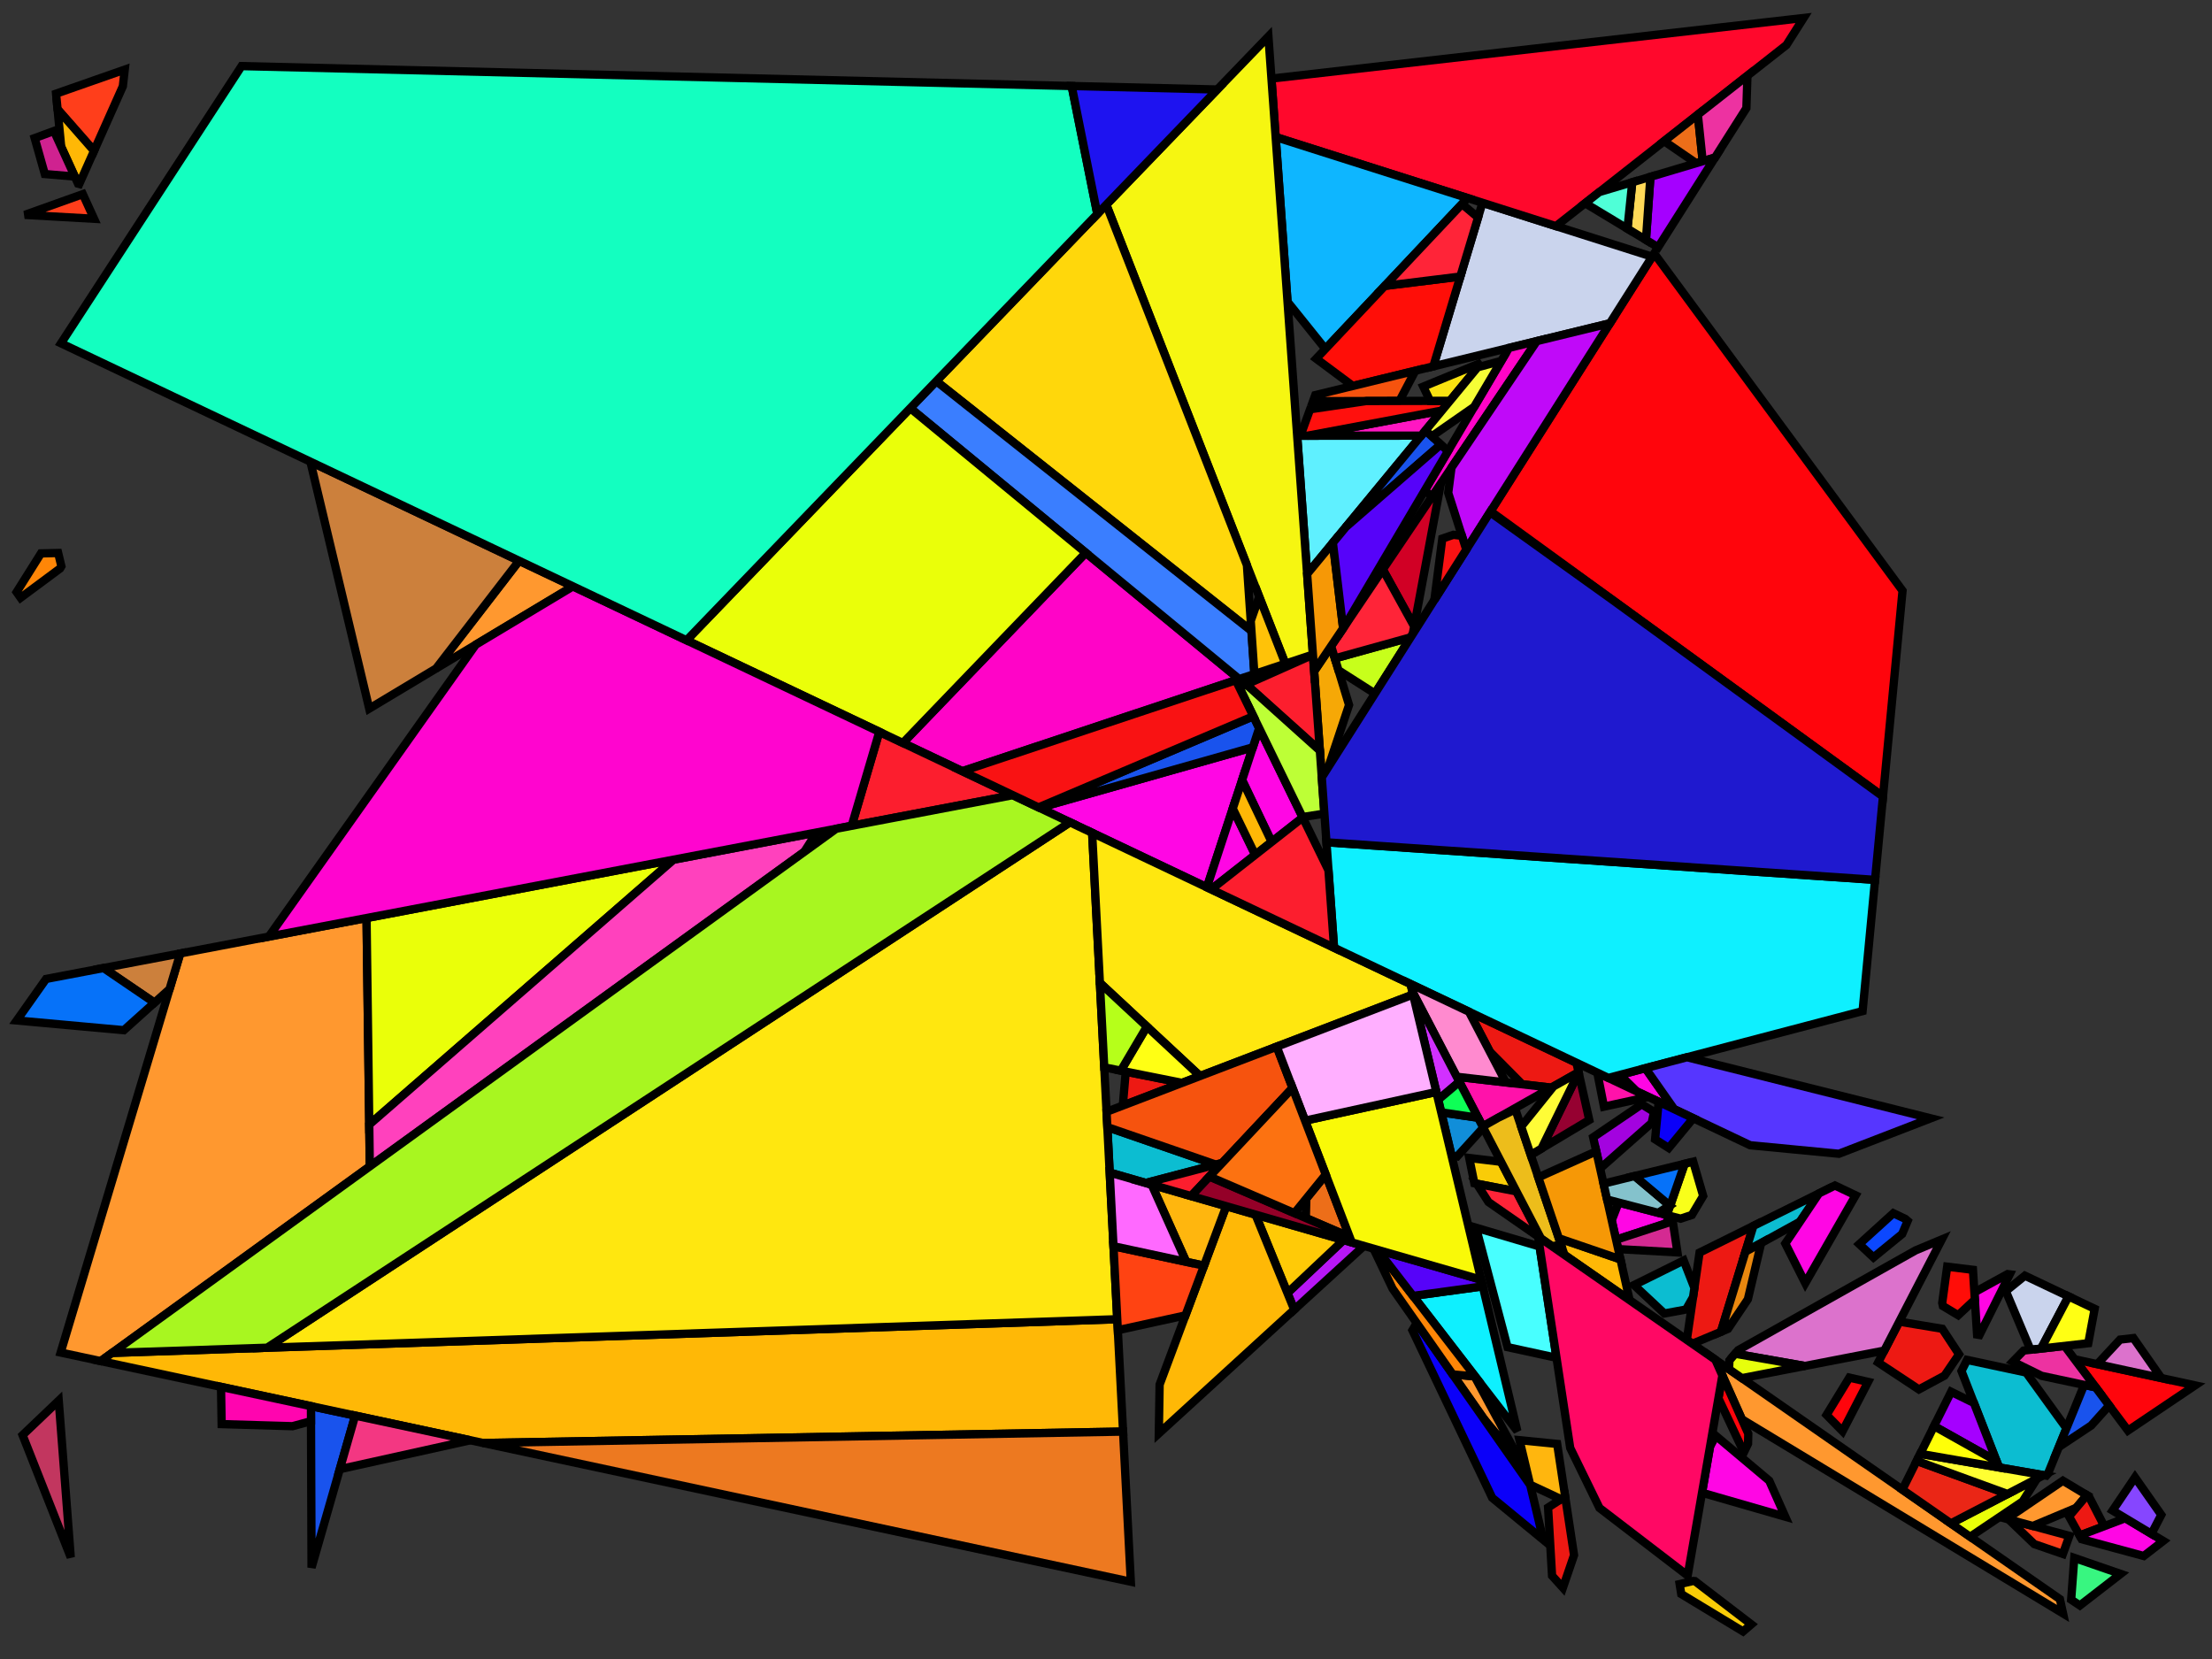 <?xml version="1.0" encoding="iso-8859-1" standalone="no"?>
<!DOCTYPE svg PUBLIC "-//W3C//DTD SVG 1.0//EN" "http://www.w3.org/TR/2001/REC-SVG-20010904/DTD/svg10.dtd">
<svg xmlns="http://www.w3.org/2000/svg" width="800" height="600">
<rect width="100%" height="100%" fill="#333333" stroke="none"/>
<path style="fill:rgb(0, 0, 0);fill-opacity:0.0;fill-rule:evenodd;stroke:rgb(0, 0, 0);stroke-width:0.0;" d="M 0, 600 L 800, 600 L 800, 0 L 0, 0 z "/>
<path style="fill:rgb(72, 255, 255);fill-opacity:1.0;fill-rule:evenodd;stroke:rgb(0, 0, 0);stroke-width:3.0;" d="M 556.815, 450.808 L 562.933, 491.063 L 545.224, 487.21 L 533.835, 444.025 z "/>
<path style="fill:rgb(255, 62, 27);fill-opacity:1.0;fill-rule:evenodd;stroke:rgb(0, 0, 0);stroke-width:3.0;" d="M 44.433, 31.19 L 34.013, 54.557 L 20.82, 39.526 L 20.275, 33.877 L 45.112, 25.179 z "/>
<path style="fill:rgb(255, 62, 27);fill-opacity:1.0;fill-rule:evenodd;stroke:rgb(0, 0, 0);stroke-width:3.0;" d="M 748.41, 555.465 L 746.07, 562.011 L 735.712, 558.434 L 726.432, 549.515 z "/>
<path style="fill:rgb(255, 62, 27);fill-opacity:1.0;fill-rule:evenodd;stroke:rgb(0, 0, 0);stroke-width:3.0;" d="M 34.018, 79.126 L 8.979, 77.71 L 29.95, 70.219 z "/>
<path style="fill:rgb(255, 152, 47);fill-opacity:1.0;fill-rule:evenodd;stroke:rgb(0, 0, 0);stroke-width:3.0;" d="M 754.767, 540.736 L 750.918, 545.31 L 735.212, 551.892 L 725.761, 549.333 L 746.073, 535.52 z "/>
<path style="fill:rgb(255, 152, 47);fill-opacity:1.0;fill-rule:evenodd;stroke:rgb(0, 0, 0);stroke-width:3.0;" d="M 133.747, 421.835 L 36.456, 492.269 L 21.936, 489.16 L 65.189, 344.824 L 132.565, 332.015 z "/>
<path style="fill:rgb(255, 152, 47);fill-opacity:1.0;fill-rule:evenodd;stroke:rgb(0, 0, 0);stroke-width:3.0;" d="M 207.219, 212.065 L 157.705, 241.774 L 187.743, 202.819 z "/>
<path style="fill:rgb(255, 152, 47);fill-opacity:1.0;fill-rule:evenodd;stroke:rgb(0, 0, 0);stroke-width:3.0;" d="M 533.307, 497.795 L 550.951, 530.409 L 536.498, 512.923 L 525.391, 497.076 z "/>
<path style="fill:rgb(255, 152, 47);fill-opacity:1.0;fill-rule:evenodd;stroke:rgb(0, 0, 0);stroke-width:3.0;" d="M 745, 578.36 L 746.129, 583.529 L 629.973, 513.296 L 620.385, 491.761 z "/>
<path style="fill:rgb(255, 5, 12);fill-opacity:1.0;fill-rule:evenodd;stroke:rgb(0, 0, 0);stroke-width:3.0;" d="M 688.079, 213.643 L 681.005, 288.078 L 539.089, 184.92 L 598.259, 91.658 z "/>
<path style="fill:rgb(255, 5, 12);fill-opacity:1.0;fill-rule:evenodd;stroke:rgb(0, 0, 0);stroke-width:3.0;" d="M 675.623, 499.774 L 666.389, 517.618 L 660.603, 511.722 L 668.837, 498.227 z "/>
<path style="fill:rgb(255, 5, 12);fill-opacity:1.0;fill-rule:evenodd;stroke:rgb(0, 0, 0);stroke-width:3.0;" d="M 632.287, 518.492 L 632.205, 522.138 L 630.7, 525.263 L 621.488, 505.701 L 622.919, 497.453 z "/>
<path style="fill:rgb(255, 5, 12);fill-opacity:1.0;fill-rule:evenodd;stroke:rgb(0, 0, 0);stroke-width:3.0;" d="M 793.882, 501.043 L 769.614, 517.376 L 750.311, 491.597 z "/>
<path style="fill:rgb(237, 25, 19);fill-opacity:1.0;fill-rule:evenodd;stroke:rgb(0, 0, 0);stroke-width:3.0;" d="M 702.442, 480.573 L 708.513, 489.807 L 703.265, 497.514 L 693.996, 502.506 L 679.253, 492.759 L 686.897, 477.987 z "/>
<path style="fill:rgb(237, 25, 19);fill-opacity:1.0;fill-rule:evenodd;stroke:rgb(0, 0, 0);stroke-width:3.0;" d="M 755.465, 541.155 L 761.03, 551.965 L 752.131, 555.34 L 748.296, 548.427 L 754.767, 540.736 z "/>
<path style="fill:rgb(237, 25, 19);fill-opacity:1.0;fill-rule:evenodd;stroke:rgb(0, 0, 0);stroke-width:3.0;" d="M 427.527, 391.637 L 406.085, 399.839 L 407.14, 387.572 z "/>
<path style="fill:rgb(237, 25, 19);fill-opacity:1.0;fill-rule:evenodd;stroke:rgb(0, 0, 0);stroke-width:3.0;" d="M 569.276, 562.438 L 565.247, 574.226 L 561.319, 569.876 L 559.883, 545.211 L 566.058, 541.233 z "/>
<path style="fill:rgb(237, 25, 19);fill-opacity:1.0;fill-rule:evenodd;stroke:rgb(0, 0, 0);stroke-width:3.0;" d="M 570.143, 384.366 L 570.911, 387.795 L 561.052, 393.371 L 550.539, 392.157 L 538.792, 380.312 L 531.269, 365.911 z "/>
<path style="fill:rgb(237, 25, 19);fill-opacity:1.0;fill-rule:evenodd;stroke:rgb(0, 0, 0);stroke-width:3.0;" d="M 622.39, 481.672 L 612.076, 485.987 L 610.066, 484.59 L 614.665, 453.02 L 634.139, 443.369 z "/>
<path style="fill:rgb(202, 212, 237);fill-opacity:1.0;fill-rule:evenodd;stroke:rgb(0, 0, 0);stroke-width:3.0;" d="M 748.112, 468.858 L 738.186, 487.732 L 734.36, 488.168 L 725.439, 466.963 L 732.334, 461.368 z "/>
<path style="fill:rgb(202, 212, 237);fill-opacity:1.0;fill-rule:evenodd;stroke:rgb(0, 0, 0);stroke-width:3.0;" d="M 597.509, 92.841 L 582.224, 116.933 L 518.381, 132.492 L 536.158, 73.343 z "/>
<path style="fill:rgb(95, 240, 255);fill-opacity:1.0;fill-rule:evenodd;stroke:rgb(0, 0, 0);stroke-width:3.0;" d="M 472.741, 207.587 L 469.139, 157.577 L 514.012, 157.545 z "/>
<path style="fill:rgb(150, 1, 49);fill-opacity:1.0;fill-rule:evenodd;stroke:rgb(0, 0, 0);stroke-width:3.0;" d="M 574.778, 405.057 L 557.504, 415.374 L 570.94, 387.923 z "/>
<path style="fill:rgb(255, 8, 44);fill-opacity:1.0;fill-rule:evenodd;stroke:rgb(0, 0, 0);stroke-width:3.0;" d="M 646.079, 16.287 L 562.732, 81.788 L 461.359, 49.571 L 459.836, 28.419 L 652.287, 6.502 z "/>
<path style="fill:rgb(12, 189, 209);fill-opacity:1.0;fill-rule:evenodd;stroke:rgb(0, 0, 0);stroke-width:3.0;" d="M 732.787, 496.395 L 747.365, 516.556 L 740.642, 533.042 L 740.066, 533.684 L 722.98, 530.729 L 709.404, 495.859 L 711.413, 491.831 z "/>
<path style="fill:rgb(12, 189, 209);fill-opacity:1.0;fill-rule:evenodd;stroke:rgb(0, 0, 0);stroke-width:3.0;" d="M 612.803, 465.797 L 612.318, 469.13 L 609.779, 473.599 L 601.933, 475.039 L 590.975, 464.76 L 608.919, 455.867 z "/>
<path style="fill:rgb(12, 189, 209);fill-opacity:1.0;fill-rule:evenodd;stroke:rgb(0, 0, 0);stroke-width:3.0;" d="M 439.735, 421.201 L 414.392, 427.844 L 401.334, 424.077 L 400.485, 407.64 z "/>
<path style="fill:rgb(12, 189, 209);fill-opacity:1.0;fill-rule:evenodd;stroke:rgb(0, 0, 0);stroke-width:3.0;" d="M 650.988, 441.832 L 631.285, 452.675 L 634.139, 443.369 L 657.846, 431.621 z "/>
<path style="fill:rgb(246, 168, 6);fill-opacity:1.0;fill-rule:evenodd;stroke:rgb(0, 0, 0);stroke-width:3.0;" d="M 487.905, 254.965 L 480.455, 277.337 L 478.039, 281.145 L 475.275, 242.772 L 481.421, 233.659 z "/>
<path style="fill:rgb(237, 110, 25);fill-opacity:1.0;fill-rule:evenodd;stroke:rgb(0, 0, 0);stroke-width:3.0;" d="M 488.107, 447.334 L 472.27, 440.516 L 472.445, 433.464 L 479.475, 424.808 z "/>
<path style="fill:rgb(237, 110, 25);fill-opacity:1.0;fill-rule:evenodd;stroke:rgb(0, 0, 0);stroke-width:3.0;" d="M 615.803, 58.312 L 613.45, 59.014 L 601.84, 51.053 L 614.05, 41.458 z "/>
<path style="fill:rgb(249, 204, 7);fill-opacity:1.0;fill-rule:evenodd;stroke:rgb(0, 0, 0);stroke-width:3.0;" d="M 612.984, 571.833 L 633.382, 587.471 L 630.391, 590.034 L 608.049, 576.502 L 607.466, 572.91 L 612.345, 571.785 z "/>
<path style="fill:rgb(249, 204, 7);fill-opacity:1.0;fill-rule:evenodd;stroke:rgb(0, 0, 0);stroke-width:3.0;" d="M 542.865, 420.181 L 548.435, 430.877 L 533.221, 427.951 L 531.369, 418.799 z "/>
<path style="fill:rgb(56, 246, 128);fill-opacity:1.0;fill-rule:evenodd;stroke:rgb(0, 0, 0);stroke-width:3.0;" d="M 766.959, 569.225 L 752.212, 580.644 L 749.066, 578.545 L 750.194, 563.436 z "/>
<path style="fill:rgb(14, 182, 255);fill-opacity:1.0;fill-rule:evenodd;stroke:rgb(0, 0, 0);stroke-width:3.0;" d="M 530.775, 71.632 L 479.337, 126.2 L 465.651, 109.153 L 461.359, 49.571 z "/>
<path style="fill:rgb(255, 6, 228);fill-opacity:1.0;fill-rule:evenodd;stroke:rgb(0, 0, 0);stroke-width:3.0;" d="M 671.111, 432.302 L 652.907, 464.062 L 645.682, 449.733 L 657.846, 431.621 L 663.635, 428.752 z "/>
<path style="fill:rgb(255, 6, 228);fill-opacity:1.0;fill-rule:evenodd;stroke:rgb(0, 0, 0);stroke-width:3.0;" d="M 726.845, 460.889 L 715.911, 482.813 L 715.04, 482.668 L 714.067, 467.387 L 726.081, 460.795 z "/>
<path style="fill:rgb(255, 6, 228);fill-opacity:1.0;fill-rule:evenodd;stroke:rgb(0, 0, 0);stroke-width:3.0;" d="M 639.867, 535.517 L 645.667, 548.543 L 615.562, 539.867 L 618.454, 523.195 L 620.544, 519.279 z "/>
<path style="fill:rgb(255, 6, 228);fill-opacity:1.0;fill-rule:evenodd;stroke:rgb(0, 0, 0);stroke-width:3.0;" d="M 436.493, 320.915 L 375.919, 292.157 L 453.117, 270.27 z "/>
<path style="fill:rgb(255, 6, 228);fill-opacity:1.0;fill-rule:evenodd;stroke:rgb(0, 0, 0);stroke-width:3.0;" d="M 471.159, 295.673 L 459.915, 304.495 L 449.224, 282.128 L 455.393, 263.334 z "/>
<path style="fill:rgb(255, 6, 228);fill-opacity:1.0;fill-rule:evenodd;stroke:rgb(0, 0, 0);stroke-width:3.0;" d="M 603.992, 439.753 L 602.353, 442.529 L 584.48, 448.369 L 582.909, 441.356 L 585.407, 434.918 z "/>
<path style="fill:rgb(255, 6, 228);fill-opacity:1.0;fill-rule:evenodd;stroke:rgb(0, 0, 0);stroke-width:3.0;" d="M 453.967, 309.162 L 438.047, 321.653 L 436.493, 320.915 L 445.841, 292.436 z "/>
<path style="fill:rgb(255, 6, 228);fill-opacity:1.0;fill-rule:evenodd;stroke:rgb(0, 0, 0);stroke-width:3.0;" d="M 605.505, 401.155 L 591.945, 394.717 L 585.867, 388.742 L 595.088, 386.318 z "/>
<path style="fill:rgb(255, 6, 228);fill-opacity:1.0;fill-rule:evenodd;stroke:rgb(0, 0, 0);stroke-width:3.0;" d="M 782.367, 557.294 L 775.32, 562.751 L 752.87, 556.673 L 752.131, 555.34 L 768.661, 549.071 z "/>
<path style="fill:rgb(163, 3, 223);fill-opacity:1.0;fill-rule:evenodd;stroke:rgb(0, 0, 0);stroke-width:3.0;" d="M 598.223, 402.142 L 597.363, 406.121 L 578.708, 422.602 L 576.179, 411.313 L 593.751, 399.375 z "/>
<path style="fill:rgb(12, 72, 255);fill-opacity:1.0;fill-rule:evenodd;stroke:rgb(0, 0, 0);stroke-width:3.0;" d="M 689.083, 440.834 L 689.93, 441.558 L 687.945, 446.284 L 677.575, 454.759 L 672.437, 449.959 L 684.751, 438.777 z "/>
<path style="fill:rgb(212, 42, 146);fill-opacity:1.0;fill-rule:evenodd;stroke:rgb(0, 0, 0);stroke-width:3.0;" d="M 606.677, 452.952 L 585.238, 451.754 L 584.48, 448.369 L 604.967, 441.675 z "/>
<path style="fill:rgb(234, 136, 15);fill-opacity:1.0;fill-rule:evenodd;stroke:rgb(0, 0, 0);stroke-width:3.0;" d="M 632.147, 469.886 L 624.951, 480.601 L 622.39, 481.672 L 631.285, 452.675 L 636.948, 449.558 z "/>
<path style="fill:rgb(255, 18, 170);fill-opacity:1.0;fill-rule:evenodd;stroke:rgb(0, 0, 0);stroke-width:3.0;" d="M 596.186, 396.73 L 580.098, 400.229 L 577.689, 387.949 z "/>
<path style="fill:rgb(255, 18, 170);fill-opacity:1.0;fill-rule:evenodd;stroke:rgb(0, 0, 0);stroke-width:3.0;" d="M 561.052, 393.371 L 536.218, 407.418 L 526.844, 389.42 z "/>
<path style="fill:rgb(246, 246, 17);fill-opacity:1.0;fill-rule:evenodd;stroke:rgb(0, 0, 0);stroke-width:3.0;" d="M 474.84, 236.726 L 464.866, 240.045 L 400.106, 74.031 L 458.738, 13.18 z "/>
<path style="fill:rgb(25, 83, 237);fill-opacity:1.0;fill-rule:evenodd;stroke:rgb(0, 0, 0);stroke-width:3.0;" d="M 128.445, 511.971 L 112.675, 566.938 L 112.46, 508.547 z "/>
<path style="fill:rgb(25, 83, 237);fill-opacity:1.0;fill-rule:evenodd;stroke:rgb(0, 0, 0);stroke-width:3.0;" d="M 757.921, 501.761 L 762.817, 508.299 L 756.324, 515.544 L 744.595, 523.35 L 753.761, 500.873 z "/>
<path style="fill:rgb(25, 83, 237);fill-opacity:1.0;fill-rule:evenodd;stroke:rgb(0, 0, 0);stroke-width:3.0;" d="M 455.393, 263.334 L 453.117, 270.27 L 375.919, 292.157 L 375.599, 292.005 L 453.295, 259.029 z "/>
<path style="fill:rgb(25, 83, 237);fill-opacity:1.0;fill-rule:evenodd;stroke:rgb(0, 0, 0);stroke-width:3.0;" d="M 521.063, 160.762 L 486.755, 190.595 L 515.556, 155.672 z "/>
<path style="fill:rgb(184, 23, 246);fill-opacity:1.0;fill-rule:evenodd;stroke:rgb(0, 0, 0);stroke-width:3.0;" d="M 493.288, 450.603 L 468.071, 473.656 L 465.618, 467.635 L 485.905, 448.474 z "/>
<path style="fill:rgb(255, 202, 7);fill-opacity:1.0;fill-rule:evenodd;stroke:rgb(0, 0, 0);stroke-width:3.0;" d="M 485.905, 448.474 L 465.618, 467.635 L 454.068, 439.289 z "/>
<path style="fill:rgb(255, 14, 8);fill-opacity:1.0;fill-rule:evenodd;stroke:rgb(0, 0, 0);stroke-width:3.0;" d="M 518.381, 132.492 L 489.275, 139.585 L 476.02, 129.719 L 500.835, 103.394 L 528.14, 100.02 z "/>
<path style="fill:rgb(255, 184, 6);fill-opacity:1.0;fill-rule:evenodd;stroke:rgb(0, 0, 0);stroke-width:3.0;" d="M 406.173, 517.755 L 174.711, 521.879 L 36.456, 492.269 L 40.563, 489.296 L 404.073, 477.112 z "/>
<path style="fill:rgb(255, 184, 6);fill-opacity:1.0;fill-rule:evenodd;stroke:rgb(0, 0, 0);stroke-width:3.0;" d="M 34.013, 54.557 L 28.666, 66.548 L 28.217, 66.425 L 22.129, 53.093 L 20.82, 39.526 z "/>
<path style="fill:rgb(255, 184, 6);fill-opacity:1.0;fill-rule:evenodd;stroke:rgb(0, 0, 0);stroke-width:3.0;" d="M 459.915, 304.495 L 453.967, 309.162 L 445.841, 292.436 L 449.224, 282.128 z "/>
<path style="fill:rgb(255, 184, 6);fill-opacity:1.0;fill-rule:evenodd;stroke:rgb(0, 0, 0);stroke-width:3.0;" d="M 586.07, 455.469 L 589.372, 470.209 L 565.799, 453.828 L 563.777, 447.836 z "/>
<path style="fill:rgb(255, 184, 6);fill-opacity:1.0;fill-rule:evenodd;stroke:rgb(0, 0, 0);stroke-width:3.0;" d="M 454.068, 439.289 L 468.071, 473.656 L 419.103, 518.42 L 419.394, 500.744 L 443.482, 436.236 z "/>
<path style="fill:rgb(209, 0, 37);fill-opacity:1.0;fill-rule:evenodd;stroke:rgb(0, 0, 0);stroke-width:3.0;" d="M 511.456, 226.526 L 500.106, 205.955 L 521.102, 174.825 z "/>
<path style="fill:rgb(249, 255, 26);fill-opacity:1.0;fill-rule:evenodd;stroke:rgb(0, 0, 0);stroke-width:3.0;" d="M 615.98, 432.538 L 611.886, 439.414 L 607.809, 440.746 L 602.86, 439.458 L 609.277, 420.899 L 612.372, 420.142 z "/>
<path style="fill:rgb(255, 231, 15);fill-opacity:1.0;fill-rule:evenodd;stroke:rgb(0, 0, 0);stroke-width:3.0;" d="M 394.987, 301.209 L 404.073, 477.112 L 96.611, 487.417 L 386.972, 297.404 z "/>
<path style="fill:rgb(255, 231, 15);fill-opacity:1.0;fill-rule:evenodd;stroke:rgb(0, 0, 0);stroke-width:3.0;" d="M 510.15, 355.884 L 511.058, 359.684 L 434.008, 389.158 L 397.789, 355.467 L 394.987, 301.209 z "/>
<path style="fill:rgb(255, 4, 199);fill-opacity:1.0;fill-rule:evenodd;stroke:rgb(0, 0, 0);stroke-width:3.0;" d="M 448.163, 245.602 L 348.036, 278.919 L 326.53, 268.709 L 392.699, 199.916 z "/>
<path style="fill:rgb(255, 4, 199);fill-opacity:1.0;fill-rule:evenodd;stroke:rgb(0, 0, 0);stroke-width:3.0;" d="M 517.921, 179.541 L 515.263, 177.417 L 545.737, 125.825 L 555.804, 123.372 z "/>
<path style="fill:rgb(14, 240, 255);fill-opacity:1.0;fill-rule:evenodd;stroke:rgb(0, 0, 0);stroke-width:3.0;" d="M 548.771, 517.583 L 511.052, 468.683 L 536.267, 465.231 z "/>
<path style="fill:rgb(14, 240, 255);fill-opacity:1.0;fill-rule:evenodd;stroke:rgb(0, 0, 0);stroke-width:3.0;" d="M 678.141, 318.215 L 673.63, 365.672 L 581.679, 389.843 L 482.476, 342.746 L 479.731, 304.626 z "/>
<path style="fill:rgb(255, 215, 11);fill-opacity:1.0;fill-rule:evenodd;stroke:rgb(0, 0, 0);stroke-width:3.0;" d="M 450.962, 204.402 L 452.597, 228.198 L 338.606, 137.857 L 400.106, 74.031 z "/>
<path style="fill:rgb(237, 50, 161);fill-opacity:1.0;fill-rule:evenodd;stroke:rgb(0, 0, 0);stroke-width:3.0;" d="M 757.921, 501.761 L 738.37, 497.587 L 727.959, 492.463 L 731.877, 488.45 L 746.692, 486.765 z "/>
<path style="fill:rgb(237, 50, 161);fill-opacity:1.0;fill-rule:evenodd;stroke:rgb(0, 0, 0);stroke-width:3.0;" d="M 631.602, 39.105 L 620.259, 56.984 L 615.803, 58.312 L 614.05, 41.458 L 631.985, 27.363 z "/>
<path style="fill:rgb(207, 34, 144);fill-opacity:1.0;fill-rule:evenodd;stroke:rgb(0, 0, 0);stroke-width:3.0;" d="M 27.046, 63.86 L 16.205, 62.938 L 12.54, 49.945 L 19.516, 47.373 z "/>
<path style="fill:rgb(255, 255, 20);fill-opacity:1.0;fill-rule:evenodd;stroke:rgb(0, 0, 0);stroke-width:3.0;" d="M 434.008, 389.158 L 427.527, 391.637 L 405.358, 387.217 L 414.781, 371.273 z "/>
<path style="fill:rgb(255, 255, 20);fill-opacity:1.0;fill-rule:evenodd;stroke:rgb(0, 0, 0);stroke-width:3.0;" d="M 757.563, 473.346 L 755.254, 485.791 L 738.186, 487.732 L 748.112, 468.858 z "/>
<path style="fill:rgb(255, 182, 14);fill-opacity:1.0;fill-rule:evenodd;stroke:rgb(0, 0, 0);stroke-width:3.0;" d="M 443.482, 436.236 L 435.45, 457.747 L 429.014, 456.363 L 416.501, 428.452 z "/>
<path style="fill:rgb(255, 182, 14);fill-opacity:1.0;fill-rule:evenodd;stroke:rgb(0, 0, 0);stroke-width:3.0;" d="M 563.171, 522.211 L 566.058, 541.233 L 564.566, 542.194 L 553.4, 536.968 L 549.554, 520.862 z "/>
<path style="fill:rgb(86, 54, 255);fill-opacity:1.0;fill-rule:evenodd;stroke:rgb(0, 0, 0);stroke-width:3.0;" d="M 698.264, 404.455 L 665.059, 417.274 L 632.962, 414.19 L 605.505, 401.155 L 595.088, 386.318 L 610.126, 382.365 z "/>
<path style="fill:rgb(182, 255, 26);fill-opacity:1.0;fill-rule:evenodd;stroke:rgb(0, 0, 0);stroke-width:3.0;" d="M 414.781, 371.273 L 405.358, 387.217 L 399.368, 386.023 L 397.789, 355.467 z "/>
<path style="fill:rgb(192, 9, 249);fill-opacity:1.0;fill-rule:evenodd;stroke:rgb(0, 0, 0);stroke-width:3.0;" d="M 530.302, 198.77 L 523.766, 178.255 L 524.946, 169.124 L 555.804, 123.372 L 582.224, 116.933 z "/>
<path style="fill:rgb(255, 67, 18);fill-opacity:1.0;fill-rule:evenodd;stroke:rgb(0, 0, 0);stroke-width:3.0;" d="M 435.45, 457.747 L 428.735, 475.728 L 404.278, 481.081 L 402.709, 450.71 z "/>
<path style="fill:rgb(11, 0, 249);fill-opacity:1.0;fill-rule:evenodd;stroke:rgb(0, 0, 0);stroke-width:3.0;" d="M 553.427, 537.077 L 558.16, 556.897 L 539.677, 541.701 L 510.82, 481.12 L 512.374, 478.503 z "/>
<path style="fill:rgb(11, 0, 249);fill-opacity:1.0;fill-rule:evenodd;stroke:rgb(0, 0, 0);stroke-width:3.0;" d="M 612.395, 404.426 L 603.515, 415.189 L 598.584, 412.05 L 599.879, 398.484 z "/>
<path style="fill:rgb(199, 255, 27);fill-opacity:1.0;fill-rule:evenodd;stroke:rgb(0, 0, 0);stroke-width:3.0;" d="M 497.273, 250.83 L 484.086, 242.416 L 482.778, 238.115 L 510.168, 230.505 z "/>
<path style="fill:rgb(255, 36, 56);fill-opacity:1.0;fill-rule:evenodd;stroke:rgb(0, 0, 0);stroke-width:3.0;" d="M 534.559, 78.663 L 528.14, 100.02 L 500.835, 103.394 L 528.743, 73.787 z "/>
<path style="fill:rgb(255, 36, 56);fill-opacity:1.0;fill-rule:evenodd;stroke:rgb(0, 0, 0);stroke-width:3.0;" d="M 548.435, 430.877 L 557.319, 447.935 L 538.33, 434.739 L 534.09, 428.118 z "/>
<path style="fill:rgb(255, 36, 56);fill-opacity:1.0;fill-rule:evenodd;stroke:rgb(0, 0, 0);stroke-width:3.0;" d="M 511.456, 226.526 L 510.941, 229.286 L 510.168, 230.505 L 482.778, 238.115 L 481.421, 233.659 L 500.106, 205.955 z "/>
<path style="fill:rgb(237, 189, 27);fill-opacity:1.0;fill-rule:evenodd;stroke:rgb(0, 0, 0);stroke-width:3.0;" d="M 564.526, 450.054 L 561.405, 450.774 L 557.319, 447.935 L 536.218, 407.418 L 541.727, 404.301 L 548.048, 401.213 z "/>
<path style="fill:rgb(255, 8, 100);fill-opacity:1.0;fill-rule:evenodd;stroke:rgb(0, 0, 0);stroke-width:3.0;" d="M 620.385, 491.761 L 622.919, 497.453 L 610.365, 569.825 L 578.465, 545.368 L 567.892, 523.697 L 556.267, 447.204 z "/>
<path style="fill:rgb(255, 105, 255);fill-opacity:1.0;fill-rule:evenodd;stroke:rgb(0, 0, 0);stroke-width:3.0;" d="M 416.501, 428.452 L 429.014, 456.363 L 402.709, 450.71 L 401.334, 424.077 z "/>
<path style="fill:rgb(255, 134, 7);fill-opacity:1.0;fill-rule:evenodd;stroke:rgb(0, 0, 0);stroke-width:3.0;" d="M 22.195, 204.79 L 21.728, 205.595 L 7.453, 216.189 L 6.016, 214.139 L 14.81, 200.145 L 21.035, 199.997 z "/>
<path style="fill:rgb(255, 134, 7);fill-opacity:1.0;fill-rule:evenodd;stroke:rgb(0, 0, 0);stroke-width:3.0;" d="M 498.2, 452.02 L 533.523, 497.815 L 525.391, 497.076 L 503.628, 466.024 L 496.76, 451.605 z "/>
<path style="fill:rgb(220, 114, 204);fill-opacity:1.0;fill-rule:evenodd;stroke:rgb(0, 0, 0);stroke-width:3.0;" d="M 681.477, 488.462 L 652.725, 494.024 L 627.54, 489.587 L 628.626, 488.311 L 692.827, 452.209 L 702.283, 448.254 z "/>
<path style="fill:rgb(220, 114, 204);fill-opacity:1.0;fill-rule:evenodd;stroke:rgb(0, 0, 0);stroke-width:3.0;" d="M 781.681, 498.398 L 758.489, 493.37 L 766.737, 484.485 L 771.588, 483.933 z "/>
<path style="fill:rgb(255, 138, 207);fill-opacity:1.0;fill-rule:evenodd;stroke:rgb(0, 0, 0);stroke-width:3.0;" d="M 531.269, 365.911 L 544.623, 391.474 L 526.844, 389.42 L 510.804, 358.62 L 510.15, 355.884 z "/>
<path style="fill:rgb(246, 83, 14);fill-opacity:1.0;fill-rule:evenodd;stroke:rgb(0, 0, 0);stroke-width:3.0;" d="M 467.467, 393.473 L 442.019, 420.603 L 439.735, 421.201 L 400.485, 407.64 L 400.198, 402.091 L 461.747, 378.547 z "/>
<path style="fill:rgb(246, 83, 14);fill-opacity:1.0;fill-rule:evenodd;stroke:rgb(0, 0, 0);stroke-width:3.0;" d="M 506.129, 145.008 L 474.88, 145.094 L 475.681, 142.897 L 511.897, 134.072 z "/>
<path style="fill:rgb(252, 30, 46);fill-opacity:1.0;fill-rule:evenodd;stroke:rgb(0, 0, 0);stroke-width:3.0;" d="M 477.342, 271.466 L 450.734, 247.549 L 474.845, 236.804 z "/>
<path style="fill:rgb(252, 30, 46);fill-opacity:1.0;fill-rule:evenodd;stroke:rgb(0, 0, 0);stroke-width:3.0;" d="M 366.286, 287.583 L 308.023, 298.659 L 318.019, 264.668 z "/>
<path style="fill:rgb(252, 30, 46);fill-opacity:1.0;fill-rule:evenodd;stroke:rgb(0, 0, 0);stroke-width:3.0;" d="M 430.79, 432.574 L 414.392, 427.844 L 442.019, 420.603 z "/>
<path style="fill:rgb(252, 30, 46);fill-opacity:1.0;fill-rule:evenodd;stroke:rgb(0, 0, 0);stroke-width:3.0;" d="M 480.46, 314.752 L 482.476, 342.746 L 438.047, 321.653 L 471.159, 295.673 z "/>
<path style="fill:rgb(209, 48, 255);fill-opacity:1.0;fill-rule:evenodd;stroke:rgb(0, 0, 0);stroke-width:3.0;" d="M 527.798, 391.252 L 520.145, 397.73 L 510.804, 358.62 z "/>
<path style="fill:rgb(189, 255, 54);fill-opacity:1.0;fill-rule:evenodd;stroke:rgb(0, 0, 0);stroke-width:3.0;" d="M 477.342, 271.466 L 478.984, 294.261 L 471.068, 295.487 L 448.24, 248.66 L 450.734, 247.549 z "/>
<path style="fill:rgb(243, 55, 130);fill-opacity:1.0;fill-rule:evenodd;stroke:rgb(0, 0, 0);stroke-width:3.0;" d="M 170.099, 520.891 L 122.886, 531.346 L 128.445, 511.971 z "/>
<path style="fill:rgb(58, 126, 255);fill-opacity:1.0;fill-rule:evenodd;stroke:rgb(0, 0, 0);stroke-width:3.0;" d="M 452.597, 228.198 L 453.667, 243.771 L 448.163, 245.602 L 329.204, 147.615 L 338.606, 137.857 z "/>
<path style="fill:rgb(31, 25, 207);fill-opacity:1.0;fill-rule:evenodd;stroke:rgb(0, 0, 0);stroke-width:3.0;" d="M 583.304, 217.06 L 681.005, 288.078 L 678.141, 318.215 L 479.731, 304.626 L 478.039, 281.145 L 538.883, 185.245 z "/>
<path style="fill:rgb(165, 0, 255);fill-opacity:1.0;fill-rule:evenodd;stroke:rgb(0, 0, 0);stroke-width:3.0;" d="M 713.899, 507.402 L 722.1, 528.467 L 699.474, 515.77 L 705.663, 503.36 z "/>
<path style="fill:rgb(165, 0, 255);fill-opacity:1.0;fill-rule:evenodd;stroke:rgb(0, 0, 0);stroke-width:3.0;" d="M 599.682, 89.417 L 595.279, 86.761 L 596.893, 63.95 L 620.259, 56.984 z "/>
<path style="fill:rgb(255, 23, 194);fill-opacity:1.0;fill-rule:evenodd;stroke:rgb(0, 0, 0);stroke-width:3.0;" d="M 514.012, 157.545 L 472.902, 157.575 L 521.492, 148.475 z "/>
<path style="fill:rgb(255, 16, 13);fill-opacity:1.0;fill-rule:evenodd;stroke:rgb(0, 0, 0);stroke-width:3.0;" d="M 521.492, 148.475 L 472.902, 157.575 L 470.332, 157.576 L 473.812, 148.026 L 494.153, 145.041 L 524.393, 144.958 z "/>
<path style="fill:rgb(237, 121, 32);fill-opacity:1.0;fill-rule:evenodd;stroke:rgb(0, 0, 0);stroke-width:3.0;" d="M 408.978, 572.052 L 174.711, 521.879 L 406.173, 517.755 z "/>
<path style="fill:rgb(246, 152, 6);fill-opacity:1.0;fill-rule:evenodd;stroke:rgb(0, 0, 0);stroke-width:3.0;" d="M 586.07, 455.469 L 563.777, 447.836 L 556.347, 425.813 L 577.317, 416.394 z "/>
<path style="fill:rgb(246, 152, 6);fill-opacity:1.0;fill-rule:evenodd;stroke:rgb(0, 0, 0);stroke-width:3.0;" d="M 485.753, 227.237 L 475.275, 242.772 L 472.741, 207.587 L 482.058, 196.29 z "/>
<path style="fill:rgb(86, 3, 249);fill-opacity:1.0;fill-rule:evenodd;stroke:rgb(0, 0, 0);stroke-width:3.0;" d="M 535.695, 462.837 L 536.267, 465.231 L 511.052, 468.683 L 498.2, 452.02 z "/>
<path style="fill:rgb(86, 3, 249);fill-opacity:1.0;fill-rule:evenodd;stroke:rgb(0, 0, 0);stroke-width:3.0;" d="M 523.674, 163.177 L 486.421, 226.245 L 485.753, 227.237 L 482.058, 196.29 L 486.755, 190.595 L 521.063, 160.762 z "/>
<path style="fill:rgb(134, 70, 255);fill-opacity:1.0;fill-rule:evenodd;stroke:rgb(0, 0, 0);stroke-width:3.0;" d="M 781.665, 547.875 L 778.101, 554.735 L 764.05, 546.305 L 772.151, 534.308 z "/>
<path style="fill:rgb(204, 128, 60);fill-opacity:1.0;fill-rule:evenodd;stroke:rgb(0, 0, 0);stroke-width:3.0;" d="M 187.743, 202.819 L 157.705, 241.774 L 133.535, 256.276 L 112.262, 166.984 z "/>
<path style="fill:rgb(204, 128, 60);fill-opacity:1.0;fill-rule:evenodd;stroke:rgb(0, 0, 0);stroke-width:3.0;" d="M 61.321, 357.73 L 55.871, 362.631 L 37.447, 350.098 L 65.189, 344.824 z "/>
<path style="fill:rgb(17, 142, 217);fill-opacity:1.0;fill-rule:evenodd;stroke:rgb(0, 0, 0);stroke-width:3.0;" d="M 534.567, 404.249 L 536.445, 407.854 L 526.983, 418.271 L 524.994, 418.032 L 521.235, 402.297 z "/>
<path style="fill:rgb(14, 255, 86);fill-opacity:1.0;fill-rule:evenodd;stroke:rgb(0, 0, 0);stroke-width:3.0;" d="M 534.567, 404.249 L 521.235, 402.297 L 520.145, 397.73 L 527.798, 391.252 z "/>
<path style="fill:rgb(234, 255, 9);fill-opacity:1.0;fill-rule:evenodd;stroke:rgb(0, 0, 0);stroke-width:3.0;" d="M 133.548, 406.727 L 132.565, 332.015 L 243.605, 310.906 z "/>
<path style="fill:rgb(234, 255, 9);fill-opacity:1.0;fill-rule:evenodd;stroke:rgb(0, 0, 0);stroke-width:3.0;" d="M 736.668, 534.828 L 731.525, 543.009 L 712.528, 555.794 L 705.566, 550.956 L 736.635, 534.816 z "/>
<path style="fill:rgb(234, 255, 9);fill-opacity:1.0;fill-rule:evenodd;stroke:rgb(0, 0, 0);stroke-width:3.0;" d="M 392.699, 199.916 L 326.53, 268.709 L 248.307, 231.572 L 329.204, 147.615 z "/>
<path style="fill:rgb(255, 252, 55);fill-opacity:1.0;fill-rule:evenodd;stroke:rgb(0, 0, 0);stroke-width:3.0;" d="M 570.94, 387.923 L 557.504, 415.374 L 553.61, 417.7 L 550.151, 407.447 L 561.838, 392.926 L 570.911, 387.795 z "/>
<path style="fill:rgb(255, 194, 8);fill-opacity:1.0;fill-rule:evenodd;stroke:rgb(0, 0, 0);stroke-width:3.0;" d="M 464.866, 240.045 L 453.667, 243.771 L 452.346, 224.547 L 455.409, 215.8 z "/>
<path style="fill:rgb(234, 38, 22);fill-opacity:1.0;fill-rule:evenodd;stroke:rgb(0, 0, 0);stroke-width:3.0;" d="M 726.043, 540.318 L 705.566, 550.956 L 688.01, 538.756 L 693.198, 528.353 z "/>
<path style="fill:rgb(255, 255, 50);fill-opacity:1.0;fill-rule:evenodd;stroke:rgb(0, 0, 0);stroke-width:3.0;" d="M 739.126, 533.522 L 726.043, 540.318 L 693.198, 528.353 L 694.472, 525.798 z "/>
<path style="fill:rgb(132, 194, 204);fill-opacity:1.0;fill-rule:evenodd;stroke:rgb(0, 0, 0);stroke-width:3.0;" d="M 603.886, 435.991 L 599.713, 438.64 L 581.223, 433.829 L 579.934, 428.075 L 591.191, 425.322 z "/>
<path style="fill:rgb(6, 114, 249);fill-opacity:1.0;fill-rule:evenodd;stroke:rgb(0, 0, 0);stroke-width:3.0;" d="M 55.871, 362.631 L 44.797, 372.589 L 6.057, 369.065 L 16.664, 354.049 L 37.447, 350.098 z "/>
<path style="fill:rgb(6, 114, 249);fill-opacity:1.0;fill-rule:evenodd;stroke:rgb(0, 0, 0);stroke-width:3.0;" d="M 604.107, 435.851 L 603.886, 435.991 L 591.191, 425.322 L 609.277, 420.899 z "/>
<path style="fill:rgb(255, 5, 175);fill-opacity:1.0;fill-rule:evenodd;stroke:rgb(0, 0, 0);stroke-width:3.0;" d="M 112.46, 508.547 L 112.48, 513.984 L 105.779, 515.805 L 80.162, 515.049 L 79.932, 501.581 z "/>
<path style="fill:rgb(255, 65, 189);fill-opacity:1.0;fill-rule:evenodd;stroke:rgb(0, 0, 0);stroke-width:3.0;" d="M 290.862, 308.09 L 133.747, 421.835 L 133.548, 406.727 L 243.605, 310.906 L 295.316, 301.075 z "/>
<path style="fill:rgb(255, 5, 207);fill-opacity:1.0;fill-rule:evenodd;stroke:rgb(0, 0, 0);stroke-width:3.0;" d="M 318.019, 264.668 L 308.023, 298.659 L 97.218, 338.735 L 172.059, 233.161 L 207.219, 212.065 z "/>
<path style="fill:rgb(148, 0, 40);fill-opacity:1.0;fill-rule:evenodd;stroke:rgb(0, 0, 0);stroke-width:3.0;" d="M 488.107, 447.334 L 488.871, 449.329 L 430.79, 432.574 L 437.416, 425.511 z "/>
<path style="fill:rgb(249, 249, 8);fill-opacity:1.0;fill-rule:evenodd;stroke:rgb(0, 0, 0);stroke-width:3.0;" d="M 535.695, 462.837 L 488.871, 449.329 L 471.996, 405.292 L 519.475, 394.924 z "/>
<path style="fill:rgb(255, 175, 255);fill-opacity:1.0;fill-rule:evenodd;stroke:rgb(0, 0, 0);stroke-width:3.0;" d="M 519.475, 394.924 L 471.996, 405.292 L 461.747, 378.547 L 511.058, 359.684 z "/>
<path style="fill:rgb(168, 246, 32);fill-opacity:1.0;fill-rule:evenodd;stroke:rgb(0, 0, 0);stroke-width:3.0;" d="M 386.972, 297.404 L 96.611, 487.417 L 40.563, 489.296 L 302.416, 299.725 L 366.286, 287.583 z "/>
<path style="fill:rgb(249, 226, 16);fill-opacity:1.0;fill-rule:evenodd;stroke:rgb(0, 0, 0);stroke-width:3.0;" d="M 524.393, 144.958 L 517.187, 144.978 L 514.753, 139.823 L 535.765, 131.169 z "/>
<path style="fill:rgb(255, 255, 8);fill-opacity:1.0;fill-rule:evenodd;stroke:rgb(0, 0, 0);stroke-width:3.0;" d="M 722.1, 528.467 L 722.98, 530.729 L 694.472, 525.798 L 699.474, 515.77 z "/>
<path style="fill:rgb(252, 114, 17);fill-opacity:1.0;fill-rule:evenodd;stroke:rgb(0, 0, 0);stroke-width:3.0;" d="M 479.475, 424.808 L 468.156, 438.745 L 437.416, 425.511 L 467.467, 393.473 z "/>
<path style="fill:rgb(246, 255, 54);fill-opacity:1.0;fill-rule:evenodd;stroke:rgb(0, 0, 0);stroke-width:3.0;" d="M 533.139, 147.153 L 517.842, 157.786 L 515.556, 155.672 L 534.385, 132.842 L 542.964, 130.52 z "/>
<path style="fill:rgb(19, 255, 192);fill-opacity:1.0;fill-rule:evenodd;stroke:rgb(0, 0, 0);stroke-width:3.0;" d="M 387.588, 31.106 L 396.856, 77.404 L 248.307, 231.572 L 22.063, 124.161 L 87.368, 23.905 z "/>
<path style="fill:rgb(30, 19, 240);fill-opacity:1.0;fill-rule:evenodd;stroke:rgb(0, 0, 0);stroke-width:3.0;" d="M 440.249, 32.369 L 396.856, 77.404 L 387.588, 31.106 z "/>
<path style="fill:rgb(255, 13, 8);fill-opacity:1.0;fill-rule:evenodd;stroke:rgb(0, 0, 0);stroke-width:3.0;" d="M 713.549, 459.254 L 714.236, 470.045 L 708.201, 475.654 L 702.677, 472.337 L 702.431, 471.211 L 704.222, 458.107 z "/>
<path style="fill:rgb(255, 217, 88);fill-opacity:1.0;fill-rule:evenodd;stroke:rgb(0, 0, 0);stroke-width:3.0;" d="M 595.279, 86.761 L 588.588, 82.725 L 590.333, 65.905 L 596.893, 63.95 z "/>
<path style="fill:rgb(79, 255, 215);fill-opacity:1.0;fill-rule:evenodd;stroke:rgb(0, 0, 0);stroke-width:3.0;" d="M 588.588, 82.725 L 573.286, 73.494 L 578.423, 69.456 L 590.333, 65.905 z "/>
<path style="fill:rgb(194, 54, 95);fill-opacity:1.0;fill-rule:evenodd;stroke:rgb(0, 0, 0);stroke-width:3.0;" d="M 25.586, 563.227 L 8.165, 519.027 L 21.24, 506.55 z "/>
<path style="fill:rgb(231, 255, 12);fill-opacity:1.0;fill-rule:evenodd;stroke:rgb(0, 0, 0);stroke-width:3.0;" d="M 652.725, 494.024 L 629.975, 498.426 L 625.328, 495.196 L 625.471, 492.016 L 627.54, 489.587 z "/>
<path style="fill:rgb(249, 18, 19);fill-opacity:1.0;fill-rule:evenodd;stroke:rgb(0, 0, 0);stroke-width:3.0;" d="M 528.709, 193.771 L 530.302, 198.77 L 518.76, 216.962 L 521.627, 194.792 L 525.632, 193.415 z "/>
<path style="fill:rgb(249, 18, 19);fill-opacity:1.0;fill-rule:evenodd;stroke:rgb(0, 0, 0);stroke-width:3.0;" d="M 453.295, 259.029 L 375.599, 292.005 L 348.036, 278.919 L 446.947, 246.007 z "/>
</svg>